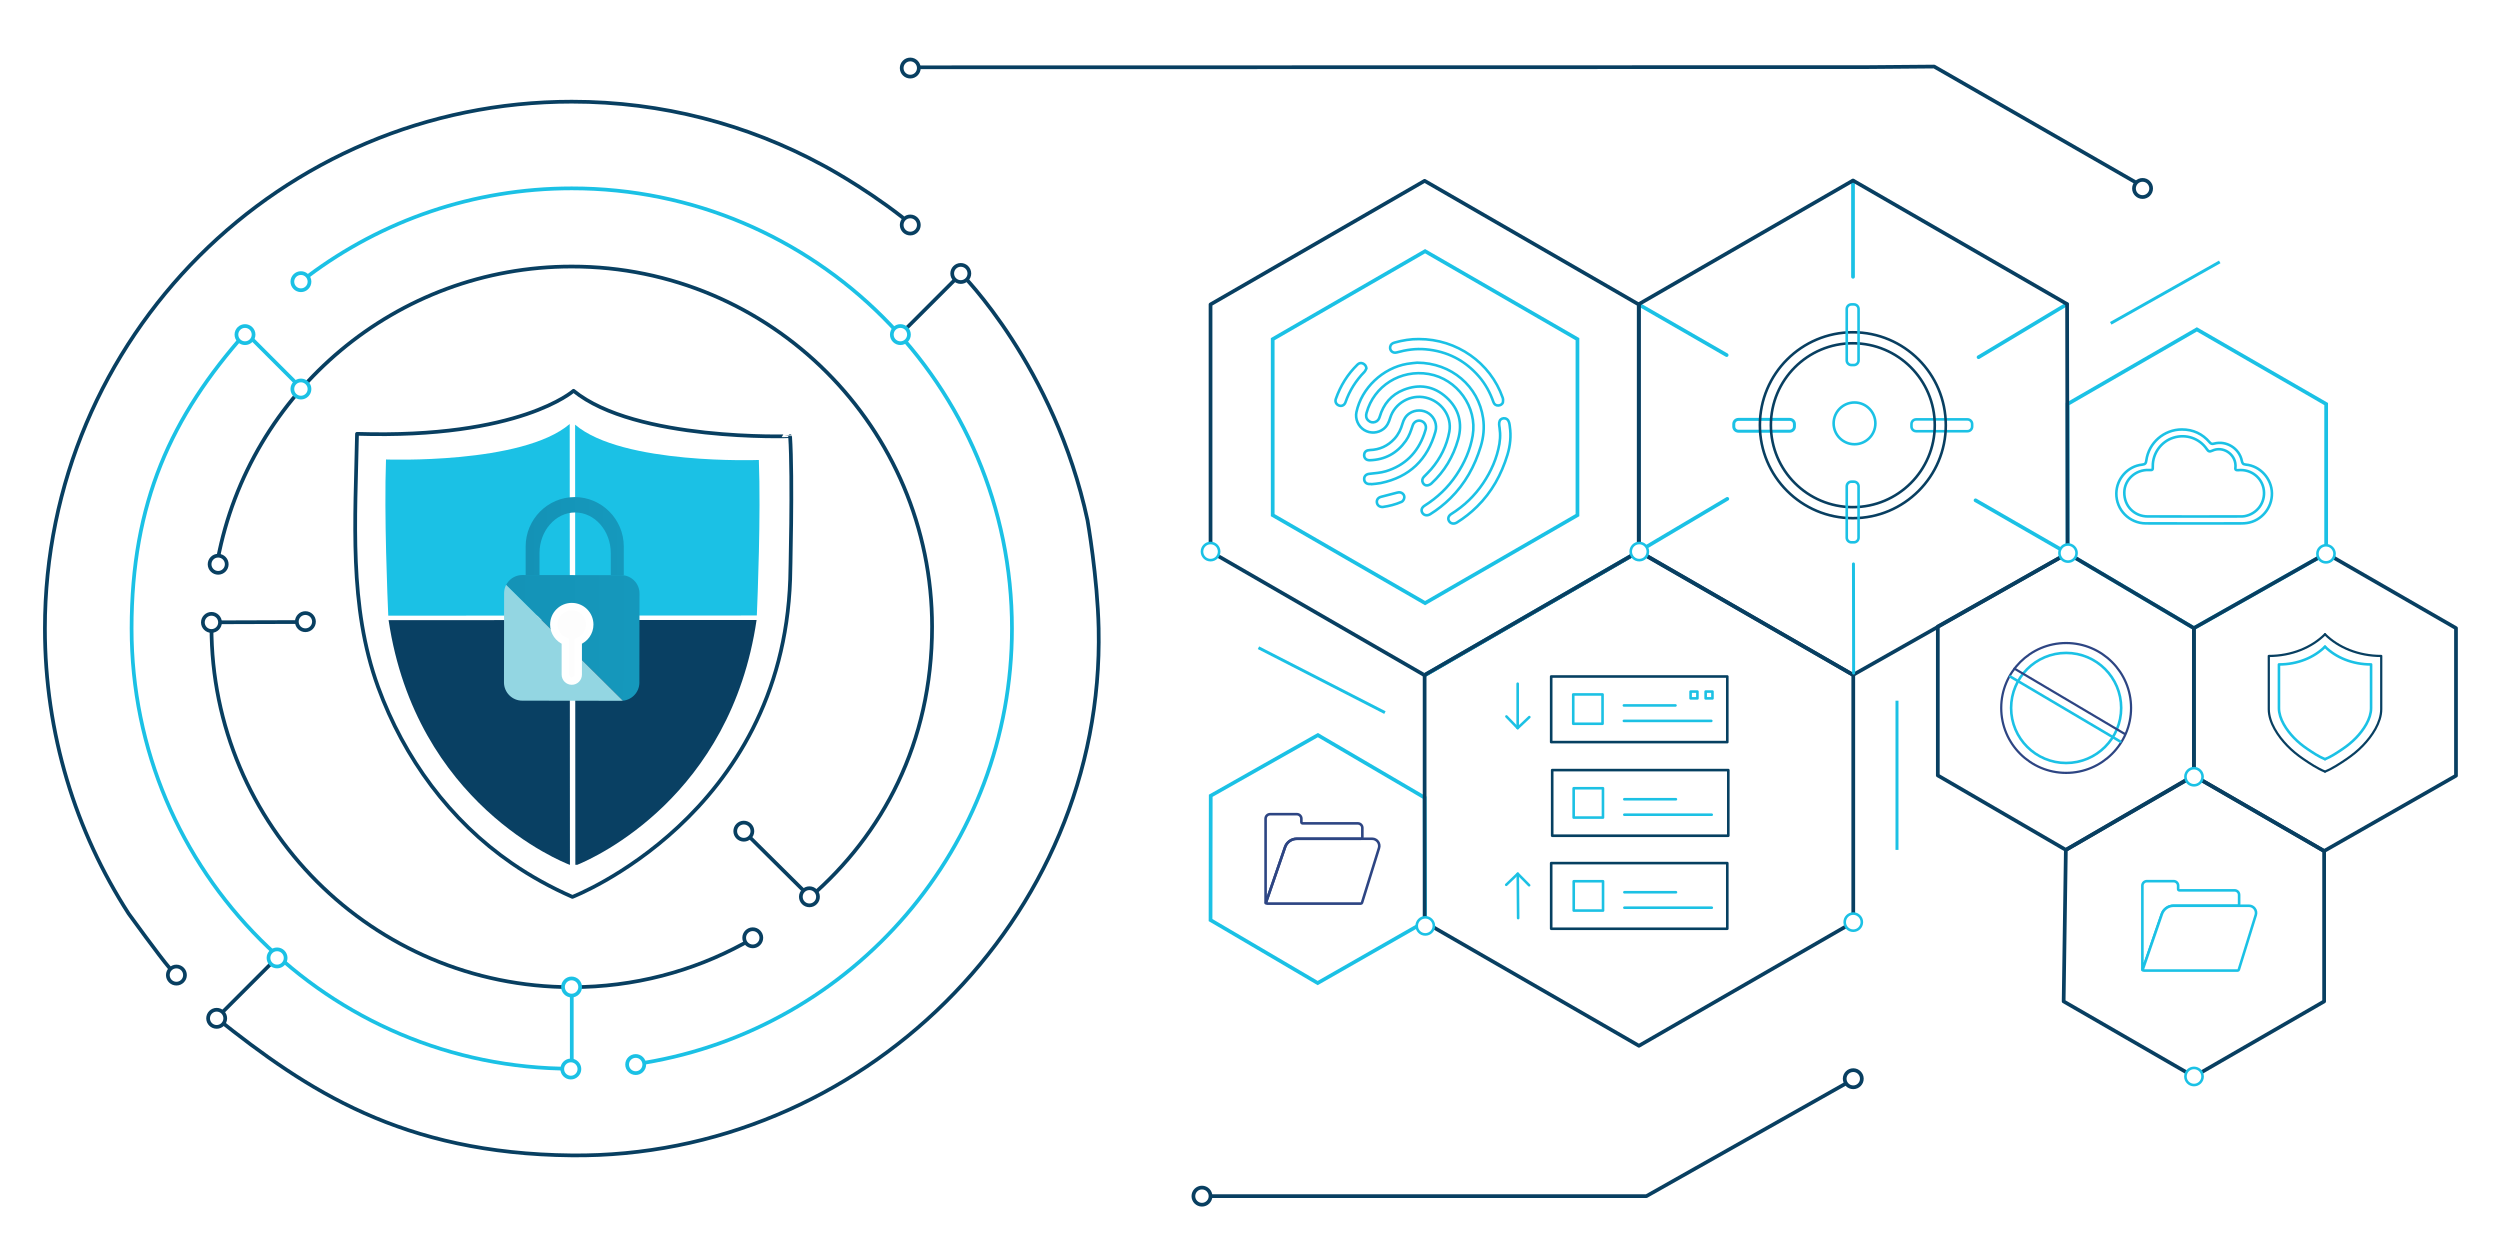 <?xml version="1.0" encoding="utf-8"?>
<!-- Generator: Adobe Illustrator 24.0.0, SVG Export Plug-In . SVG Version: 6.00 Build 0)  -->
<svg version="1.1" id="Layer_1" xmlns="http://www.w3.org/2000/svg" xmlns:xlink="http://www.w3.org/1999/xlink" x="0px" y="0px"
	 viewBox="0 0 3353 1685" style="enable-background:new 0 0 3353 1685;" xml:space="preserve">
<style type="text/css">
	.st0{fill:#FFFFFF;}
	.st1{fill:none;}
	.st2{fill:none;stroke:#004166;stroke-width:4;stroke-miterlimit:10;}
	.st3{fill:#1BC1E5;}
	.st4{fill:#094063;}
	.st5{fill:none;stroke:#00C4E8;stroke-width:5;stroke-miterlimit:10;}
	.st6{fill:none;stroke:#00CCFF;stroke-width:4;stroke-miterlimit:10;}
	.st7{fill:none;stroke:#00C4E8;stroke-width:4;stroke-miterlimit:10;}
	.st8{fill:none;stroke:#19B7D9;stroke-width:4;stroke-linecap:round;stroke-linejoin:round;stroke-miterlimit:10;}
	.st9{fill:none;stroke:#064061;stroke-width:5;stroke-linecap:round;stroke-linejoin:round;stroke-miterlimit:10;}
	.st10{fill:none;stroke:#003366;stroke-width:5;stroke-linecap:round;stroke-linejoin:round;stroke-miterlimit:10;}
	.st11{fill:#FFFFFF;stroke:#00C4E8;stroke-width:4;stroke-miterlimit:10;}
	.st12{fill:#FFFFFF;stroke:#094063;stroke-width:4;stroke-miterlimit:10;}
	.st13{fill:none;stroke:#1BC1E5;stroke-width:5;stroke-miterlimit:10;}
	.st14{fill:none;stroke:#1BC1E5;stroke-width:5;stroke-linecap:round;stroke-miterlimit:10;}
	.st15{fill:none;stroke:#083F61;stroke-width:5;stroke-linecap:round;stroke-linejoin:round;stroke-miterlimit:10;}
	.st16{fill:none;stroke:#083F61;stroke-width:4;stroke-linecap:round;stroke-linejoin:round;stroke-miterlimit:10;}
	.st17{fill:none;stroke:#1BC1E5;stroke-width:4;stroke-linecap:round;stroke-miterlimit:10;}
	.st18{fill:none;stroke:#1BC1E5;stroke-width:4;stroke-miterlimit:10;}
	.st19{fill:none;stroke:#1BC1E5;stroke-width:4;stroke-linecap:round;stroke-linejoin:round;stroke-miterlimit:10;}
	.st20{fill:none;stroke:#1BC1E5;stroke-width:3.5;stroke-linecap:round;stroke-linejoin:round;stroke-miterlimit:10;}
	.st21{fill:none;stroke:#083F61;stroke-width:3.5;stroke-linecap:round;stroke-linejoin:round;stroke-miterlimit:10;}
	.st22{fill:none;stroke:#2D4583;stroke-width:3;stroke-linecap:round;stroke-linejoin:round;stroke-miterlimit:10;}
	.st23{fill:none;stroke:#2D4583;stroke-width:3.5;stroke-linecap:round;stroke-linejoin:round;stroke-miterlimit:10;}
	.st24{fill:#FFFFFF;stroke:#083F61;stroke-width:3;stroke-linecap:round;stroke-linejoin:round;stroke-miterlimit:10;}
	.st25{clip-path:url(#SVGID_2_);}
	.st26{fill:url(#SVGID_3_);}
	.st27{fill:#93D6E2;}
	.st28{fill:#FDFDFD;stroke:#FFFFFF;stroke-width:10;stroke-miterlimit:10;}
	.st29{fill:#FFFFFF;stroke:#1BC1E5;stroke-width:3.5;stroke-linecap:round;stroke-linejoin:round;stroke-miterlimit:10;}
	.st30{fill:none;stroke:#083F61;stroke-width:3;stroke-linecap:round;stroke-linejoin:round;stroke-miterlimit:10;}
	.st31{fill:none;stroke:#083F61;stroke-width:2.999;stroke-miterlimit:10;}
	.st32{fill:#FFFFFF;stroke:#083F61;stroke-width:5;stroke-linecap:round;stroke-linejoin:round;stroke-miterlimit:10;}
	.st33{fill:#FFFFFF;stroke:#1BC1E5;stroke-width:5;stroke-linecap:round;stroke-linejoin:round;stroke-miterlimit:10;}
	.st34{fill:url(#SVGID_4_);}
	.st35{fill:none;stroke:#19B7D9;stroke-width:5;stroke-linecap:round;stroke-linejoin:round;stroke-miterlimit:10;}
	.st36{fill:none;stroke:#094063;stroke-width:5;stroke-miterlimit:10;}
	.st37{fill:#FFFFFF;stroke:#00CCFF;stroke-width:4;stroke-miterlimit:10;}
	.st38{fill:#064163;stroke:#094063;stroke-width:2;stroke-miterlimit:10;}
	.st39{fill:none;stroke:#003366;stroke-width:4;stroke-miterlimit:10;}
	.st40{fill:#FFFFFF;stroke:#003366;stroke-width:4;stroke-miterlimit:10;}
	.st41{clip-path:url(#SVGID_6_);}
	.st42{fill:url(#SVGID_7_);}
	.st43{clip-path:url(#SVGID_9_);}
	.st44{fill:url(#SVGID_10_);}
	.st45{clip-path:url(#SVGID_12_);}
	.st46{fill:url(#SVGID_13_);}
	.st47{clip-path:url(#SVGID_15_);}
	.st48{fill:url(#SVGID_16_);}
	.st49{clip-path:url(#SVGID_18_);}
	.st50{fill:url(#SVGID_19_);}
	.st51{clip-path:url(#SVGID_21_);}
	.st52{clip-path:url(#SVGID_23_);}
	.st53{fill:#7DD7E3;}
	.st54{fill:url(#SVGID_24_);}
	.st55{fill:none;stroke:#063F61;stroke-width:5;stroke-miterlimit:10;}
	.st56{fill:none;stroke:#1BC1E5;stroke-width:3;stroke-linecap:round;stroke-linejoin:round;stroke-miterlimit:10;}
	.st57{fill:none;stroke:#1BB8DA;stroke-width:3;stroke-linecap:round;stroke-linejoin:round;stroke-miterlimit:10;}
	.st58{fill:none;stroke:#93D6E2;stroke-width:3;stroke-linecap:round;stroke-linejoin:round;stroke-miterlimit:10;}
	.st59{clip-path:url(#SVGID_26_);}
	.st60{clip-path:url(#SVGID_28_);fill:#094063;}
	.st61{fill:none;stroke:#F4F4F4;stroke-width:13;stroke-linecap:round;stroke-linejoin:round;stroke-miterlimit:10;}
	.st62{fill:none;stroke:#083F61;stroke-width:13;stroke-linecap:round;stroke-linejoin:round;stroke-miterlimit:10;}
	.st63{fill:#064061;}
	.st64{fill:#FFFFFF;stroke:#F4F4F4;stroke-width:6;stroke-linecap:round;stroke-linejoin:round;stroke-miterlimit:10;}
	.st65{fill:none;stroke:#1BC1E5;stroke-width:18;stroke-linecap:round;stroke-linejoin:round;stroke-miterlimit:10;}
	.st66{fill:none;stroke:#083F61;stroke-width:2.888;stroke-linecap:round;stroke-linejoin:round;stroke-miterlimit:10;}
	.st67{fill:none;stroke:#1BC1E5;stroke-width:3;stroke-linecap:round;stroke-miterlimit:10;}
	.st68{fill:#FFFFFF;stroke:#1BC1E5;stroke-width:3;stroke-linecap:round;stroke-linejoin:round;stroke-miterlimit:10;}
	.st69{clip-path:url(#SVGID_30_);}
	.st70{fill:#004166;}
	.st71{fill:#00C4E8;}
	.st72{clip-path:url(#SVGID_30_);fill:none;stroke:#FFFFFF;stroke-width:4;stroke-miterlimit:10;}
	.st73{clip-path:url(#SVGID_32_);}
	.st74{clip-path:url(#SVGID_32_);fill:url(#SVGID_33_);}
	.st75{fill:#FFFFFF;stroke:#1BC1E5;stroke-width:3.5;stroke-linecap:round;stroke-miterlimit:10;}
	.st76{fill:#FFFFFF;stroke:#1BC1E5;stroke-width:4;stroke-linecap:round;stroke-miterlimit:10;}
	.st77{fill:none;stroke:#004166;stroke-width:2.888;stroke-miterlimit:10;}
	.st78{fill:none;stroke:#00C4E8;stroke-width:2.888;stroke-miterlimit:10;}
	.st79{fill:none;stroke:#074063;stroke-width:2.888;stroke-linecap:round;stroke-miterlimit:10;}
	.st80{fill:none;stroke:#00B9DC;stroke-width:2.888;stroke-linecap:round;stroke-linejoin:round;stroke-miterlimit:10;}
	.st81{fill:none;stroke:#004064;stroke-width:2.888;stroke-linecap:round;stroke-linejoin:round;stroke-miterlimit:10;}
	.st82{fill:#FCFCFC;stroke:#004166;stroke-width:2.888;stroke-miterlimit:10;}
	.st83{fill:#FAFBFC;stroke:#00C4E8;stroke-width:2.888;stroke-miterlimit:10;}
	.st84{fill:none;stroke:#083F61;stroke-width:3.338;stroke-linecap:round;stroke-linejoin:round;stroke-miterlimit:10;}
	.st85{fill:none;stroke:#1BC1E5;stroke-width:3.338;stroke-linecap:round;stroke-miterlimit:10;}
	.st86{fill:none;stroke:#083F61;stroke-width:2.786;stroke-linecap:round;stroke-linejoin:round;stroke-miterlimit:10;}
	.st87{fill:none;stroke:#083F61;stroke-width:2.748;stroke-linecap:round;stroke-linejoin:round;stroke-miterlimit:10;}
	.st88{fill:#FFFFFF;stroke:#1BC1E5;stroke-width:2.888;stroke-linecap:round;stroke-linejoin:round;stroke-miterlimit:10;}
	.st89{fill:#FFFFFF;stroke:#004166;stroke-width:2.888;stroke-miterlimit:10;}
	.st90{fill:none;stroke:#063F61;stroke-width:3;stroke-miterlimit:10;}
	.st91{fill:none;stroke:#083F61;stroke-width:3.566;stroke-linecap:round;stroke-linejoin:round;stroke-miterlimit:10;}
	.st92{fill:none;stroke:#1BC1E5;stroke-width:2.409;stroke-miterlimit:10;}
	.st93{fill:none;stroke:#1BC1E5;stroke-width:2.496;stroke-miterlimit:10;}
	.st94{fill:#FFFFFF;stroke:#063F61;stroke-width:5;stroke-miterlimit:10;}
	.st95{fill:#3399FF;}
	.st96{fill:none;stroke:#094063;stroke-width:3;stroke-miterlimit:10;}
	.st97{fill:#FFFFFF;stroke:#19B7D9;stroke-width:4;stroke-linecap:round;stroke-linejoin:round;stroke-miterlimit:10;}
	.st98{opacity:0.26;}
	.st99{fill:none;stroke:#083F61;stroke-width:5.192;stroke-linecap:round;stroke-linejoin:round;stroke-miterlimit:10;}
	.st100{clip-path:url(#SVGID_35_);}
	.st101{clip-path:url(#SVGID_35_);fill:none;stroke:#FFFFFF;stroke-width:4;stroke-miterlimit:10;}
	.st102{clip-path:url(#SVGID_37_);}
	.st103{clip-path:url(#SVGID_37_);fill:url(#SVGID_38_);}
	.st104{clip-path:url(#SVGID_40_);}
	.st105{clip-path:url(#SVGID_42_);}
	.st106{fill:url(#SVGID_43_);}
	.st107{fill:#FFFFFF;stroke:#083F61;stroke-width:3.5;stroke-linecap:round;stroke-linejoin:round;stroke-miterlimit:10;}
	.st108{fill:#FFFFFF;stroke:#1BC1E5;stroke-width:5;stroke-linecap:round;stroke-miterlimit:10;}
	.st109{fill:#FFFFFF;stroke:#1BC1E5;stroke-width:4.282;stroke-linecap:round;stroke-miterlimit:10;}
	.st110{fill:none;stroke:#074063;stroke-width:4;stroke-linecap:round;stroke-miterlimit:10;}
	.st111{fill:#FCFCFC;stroke:#004166;stroke-width:4;stroke-miterlimit:10;}
	.st112{fill:#FFFFFF;stroke:#004166;stroke-width:4;stroke-miterlimit:10;}
	.st113{fill:none;stroke:#1BC1E5;stroke-width:3.4;stroke-linecap:round;stroke-linejoin:round;stroke-miterlimit:10;}
	.st114{fill:none;stroke:#1BC1E5;stroke-width:3.523;stroke-linecap:round;stroke-linejoin:round;stroke-miterlimit:10;}
	.st115{clip-path:url(#SVGID_45_);}
	.st116{clip-path:url(#SVGID_45_);fill:none;stroke:#FFFFFF;stroke-width:4;stroke-miterlimit:10;}
	.st117{clip-path:url(#SVGID_47_);}
	.st118{clip-path:url(#SVGID_47_);fill:url(#SVGID_48_);}
	.st119{fill:none;stroke:#1BC1E5;stroke-width:4.67;stroke-linecap:round;stroke-miterlimit:10;}
	.st120{fill:#FFFFFF;stroke:#1BC1E5;stroke-width:4.872;stroke-linecap:round;stroke-miterlimit:10;}
	.st121{fill:none;stroke:#1BC1E5;stroke-width:4.153;stroke-linecap:round;stroke-miterlimit:10;}
	.st122{fill:none;stroke:#1BC1E5;stroke-width:4.691;stroke-linecap:round;stroke-miterlimit:10;}
	.st123{fill:none;stroke:#083F61;stroke-width:4.153;stroke-linecap:round;stroke-linejoin:round;stroke-miterlimit:10;}
	.st124{fill:none;stroke:#1BC1E5;stroke-width:4.42;stroke-linecap:round;stroke-miterlimit:10;}
	.st125{fill:none;stroke:#1BC1E5;stroke-width:2.716;stroke-linecap:round;stroke-linejoin:round;stroke-miterlimit:10;}
	.st126{fill:none;stroke:#1BC1E5;stroke-width:2.803;stroke-linecap:round;stroke-linejoin:round;stroke-miterlimit:10;}
	.st127{fill:none;stroke:#1BC1E5;stroke-width:3.115;stroke-linecap:round;stroke-linejoin:round;stroke-miterlimit:10;}
	.st128{fill:#FFFFFF;stroke:#1BC1E5;stroke-width:3.115;stroke-linecap:round;stroke-miterlimit:10;}
	.st129{fill:none;stroke:#1BC1E5;stroke-width:5.192;stroke-linecap:round;stroke-miterlimit:10;}
	.st130{fill:#FCFCFC;stroke:#004166;stroke-width:5.192;stroke-miterlimit:10;}
	.st131{clip-path:url(#SVGID_50_);}
	.st132{clip-path:url(#SVGID_50_);fill:none;stroke:#FFFFFF;stroke-width:4;stroke-miterlimit:10;}
	.st133{clip-path:url(#SVGID_52_);}
	.st134{clip-path:url(#SVGID_52_);fill:url(#SVGID_53_);}
	.st135{fill:none;stroke:#083F61;stroke-width:3.751;stroke-linecap:round;stroke-linejoin:round;stroke-miterlimit:10;}
	.st136{fill:none;stroke:#083F61;stroke-width:4.012;stroke-linecap:round;stroke-linejoin:round;stroke-miterlimit:10;}
	.st137{fill:#FFFFFF;stroke:#1BC1E5;stroke-width:4.706;stroke-linecap:round;stroke-miterlimit:10;}
	.st138{fill:#FFFFFF;stroke:#1BC1E5;stroke-width:5.015;stroke-linecap:round;stroke-miterlimit:10;}
	.st139{fill:#FFFFFF;stroke:#1BC1E5;stroke-width:4.27;stroke-linecap:round;stroke-miterlimit:10;}
	.st140{fill:none;stroke:#004166;stroke-width:3.509;stroke-miterlimit:10;}
	.st141{fill:none;stroke:#00C4E8;stroke-width:3.509;stroke-miterlimit:10;}
	.st142{fill:none;stroke:#074063;stroke-width:3.509;stroke-linecap:round;stroke-miterlimit:10;}
	.st143{fill:#FCFCFC;stroke:#004166;stroke-width:3.509;stroke-miterlimit:10;}
	.st144{fill:#FFFFFF;stroke:#004166;stroke-width:3.509;stroke-miterlimit:10;}
	.st145{fill:#FCFCFC;stroke:#004166;stroke-width:3.594;stroke-miterlimit:10;}
	.st146{fill:#FCFCFC;stroke:#004166;stroke-width:3.492;stroke-miterlimit:10;}
	.st147{fill:none;stroke:#004166;stroke-width:3.109;stroke-miterlimit:10;}
	.st148{fill:none;stroke:#1BC1E5;stroke-width:3;stroke-linecap:round;stroke-linejoin:round;stroke-miterlimit:10;}
	.st149{fill:none;stroke:#1BC1E5;stroke-width:3.102;stroke-linecap:round;stroke-linejoin:round;stroke-miterlimit:10;}
	.st150{fill:none;stroke:#1BC1E5;stroke-width:4.146;stroke-linecap:round;stroke-linejoin:round;stroke-miterlimit:10;}
	.st151{fill:#FFFFFF;stroke:#1BC1E5;stroke-width:3.664;stroke-linecap:round;stroke-miterlimit:10;}
	.st152{fill:none;stroke:#004166;stroke-width:5.192;stroke-miterlimit:10;}
	.st153{fill:none;stroke:#00C4E8;stroke-width:5.192;stroke-miterlimit:10;}
	.st154{fill:none;stroke:#074063;stroke-width:5.192;stroke-linecap:round;stroke-miterlimit:10;}
	.st155{fill:#FFFFFF;stroke:#004166;stroke-width:5.192;stroke-miterlimit:10;}
	.st156{fill:none;stroke:#00CCFF;stroke-width:5.59;stroke-miterlimit:10;}
	.st157{fill:#FFFFFF;stroke:#00CCFF;stroke-width:5.59;stroke-miterlimit:10;}
	.st158{fill:none;stroke:#1BC1E5;stroke-width:3.565;stroke-linecap:round;stroke-linejoin:round;stroke-miterlimit:10;}
	.st159{fill:none;stroke:#1BC1E5;stroke-width:3.5;stroke-linecap:round;stroke-miterlimit:10;}
	.st160{fill:#FFFFFF;stroke:#1BC1E5;stroke-width:2.8;stroke-linecap:round;stroke-miterlimit:10;}
	.st161{fill:none;stroke:#1BC1E5;stroke-width:2.8;stroke-linecap:round;stroke-miterlimit:10;}
	.st162{fill:none;stroke:#064061;stroke-width:3.5;stroke-linecap:round;stroke-linejoin:round;stroke-miterlimit:10;}
	.st163{fill:none;stroke:#1CC1E4;stroke-width:3.5;stroke-linecap:round;stroke-linejoin:round;stroke-miterlimit:10;}
	.st164{fill:none;stroke:#1BC1E5;stroke-width:2.73;stroke-linecap:round;stroke-miterlimit:10;}
</style>
<rect class="st0" width="3353" height="1685"/>
<g>
	<path class="st3" d="M764.1,568.65l0.13,256.97l-243.49,0.12c-0.92-20.76-5.73-134.84-3.03-209.49
		C517.71,616.25,700.77,622.98,764.1,568.65z"/>
	<path class="st3" d="M1015.06,825.5l-243.59,0.12l-0.13-256.06c63.43,54.26,246.44,47.35,246.44,47.35
		C1020.56,690.49,1016.06,802.5,1015.06,825.5z"/>
	<path class="st4" d="M764.23,831.63l0.17,328.21l-0.43,0c-10.17-3.91-206.03-81.72-242.8-328.09L764.23,831.63z"/>
	<path class="st4" d="M1014.73,831.5c-34.65,236.53-215.9,318.3-240.35,328.33l-2.73,0l-0.17-328.21L1014.73,831.5z"/>
</g>
<g>
	<polygon class="st13" points="3119.84,541.89 3119.84,742.11 2942.45,842.45 2773.04,742.11 2773.04,541.89 2946.44,441.77 	"/>
	<line class="st14" x1="2315.77" y1="476.23" x2="2197.84" y2="408.31"/>
	<line class="st14" x1="2485.26" y1="371.24" x2="2485.26" y2="242.53"/>
	<line class="st14" x1="2772.39" y1="407.86" x2="2653.65" y2="479.07"/>
	<line class="st14" x1="2316.64" y1="669.07" x2="2197.66" y2="739.66"/>
	<line class="st14" x1="2773.58" y1="742.44" x2="2649.61" y2="671.04"/>
	<polygon class="st15" points="2197.84,408.31 2197.84,739.87 1910.7,905.65 1623.57,739.87 1623.57,408.31 1910.7,242.53 	"/>
	<polygon class="st15" points="2772.39,407.86 2773.04,742.11 2485.26,905.19 2198.12,739.41 2198.12,407.86 2485.26,242.08 	"/>
	<polygon class="st13" points="2115.69,454.91 2115.69,690.89 1911.32,808.89 1706.95,690.89 1706.95,454.91 1911.32,336.91 	"/>
	<polygon class="st13" points="1910.71,1069.79 1911.26,1236.16 1767.28,1318.45 1623.57,1234.01 1623.83,1067.27 1767.55,985.93 	
		"/>
	<polygon class="st15" points="2942.45,842.45 2942.45,1040.03 2770.72,1139.88 2599,1040.03 2599,840.32 2773.04,742.11 	"/>
	<line class="st13" x1="2197.66" y1="739.66" x2="1910.22" y2="905.91"/>
	<polygon class="st15" points="2485.6,905.27 2485.6,1236.82 2198.15,1402.6 1910.7,1236.82 1910.7,905.27 2197.66,739.66 	"/>
	<polygon class="st15" points="3293.97,842.45 3293.97,1040.37 3117.12,1141.39 2942.45,1040.37 2942.45,842.45 3119.84,742.11 	"/>
	<polygon class="st15" points="2770.72,1139.88 2767.77,1343.09 2942.45,1443.94 3117.12,1343.09 3117.12,1141.39 2942.45,1040.54 	
		"/>
</g>
<line class="st17" x1="2485.86" y1="756.35" x2="2486.09" y2="902.76"/>
<path class="st15" d="M227.17,1297.96c-12.41-14.28-54.64-72.59-54.64-72.59c-71.06-110.22-112.3-241.48-112.3-382.38
	c0-390.26,316.37-706.63,706.63-706.63c121.49,0,235.81,30.66,335.66,84.66c0,0,52.4,27.33,107.77,70.39"/>
<path class="st13" d="M413.52,369.99c98.52-73.72,220.83-117.37,353.35-117.37c326.06,0,590.37,264.32,590.37,590.38
	c0,292.9-213.29,535.97-493.02,582.39"/>
<path class="st15" d="M292.15,749.86c42.51-223.46,238.88-392.39,474.71-392.39c266.89,0,483.24,216.35,483.24,483.24
	c0,156.3-67.24,279.16-163.55,362.48l-83.25-82.58"/>
<path class="st15" d="M769.22,524.12c0,0-72.11,64.6-290.4,57.73c-2.09,114-11.38,230.88,28.32,339.68
	c34.68,95.04,96.2,179.11,179.57,236.47c25.49,17.54,52.7,32.51,81,44.92c0,0,281.13-108.33,292.06-425.93
	c0,0,3.63-136.11-0.1-191.95C1059.68,585.05,852.5,592.13,769.22,524.12z"/>
<path class="st15" d="M1206.72,449.21l82.31-82.31c0,0,125.17,124.37,169.56,331.05c0,0,13.4,75.98,14.9,145.04
	c8.5,390.17-320.68,710.44-706.63,706.63c-228.22-2.25-355.02-87.59-476.39-184.16l82.61-82.61"/>
<path class="st15" d="M399.1,834.27l-115.48,0.37v6.07c0,266.89,216.35,483.24,483.24,483.24c83.4,0,161.87-21.13,230.34-58.32"/>
<path class="st14" d="M404.44,521.07l-74.87-74.87c-99.86,112.14-153.08,228.02-153.08,396.79c0,326.06,264.32,590.38,590.38,590.38
	v-109.41"/>
<polyline class="st15" points="1623.57,1604.27 2208.1,1604.27 2486.1,1447.27 "/>
<line class="st18" x1="1687.87" y1="868.74" x2="1857.46" y2="955.72"/>
<line class="st18" x1="2544.24" y1="939.78" x2="2544.24" y2="1139.88"/>
<line class="st18" x1="2830.91" y1="433.62" x2="2977.1" y2="351.27"/>
<path class="st19" d="M2325.33,572.08v-3.33c0-3.46,2.8-6.26,6.26-6.26h68.83c3.46,0,6.26,2.8,6.26,6.26v3.33
	c0,3.46-2.8,6.26-6.26,6.26h-68.83C2328.13,578.34,2325.33,575.54,2325.33,572.08z"/>
<path class="st20" d="M2645.03,568.75v3.33c0,3.46-2.8,6.26-6.26,6.26h-68.83c-3.46,0-6.26-2.8-6.26-6.26v-3.33
	c0-3.46,2.8-6.26,6.26-6.26h68.83C2642.22,562.49,2645.03,565.3,2645.03,568.75z"/>
<path class="st21" d="M2485.03,445.63c-68.86,0-124.67,55.82-124.67,124.67s55.82,124.67,124.67,124.67s124.67-55.82,124.67-124.67
	S2553.88,445.63,2485.03,445.63z M2485,680.17c-60.69,0-109.89-49.2-109.89-109.9c0-60.69,49.2-109.89,109.89-109.89
	c60.7,0,109.9,49.2,109.9,109.89C2594.91,630.97,2545.7,680.17,2485,680.17z"/>
<path class="st20" d="M2486.44,489.6h-3.33c-3.46,0-6.26-2.8-6.26-6.26v-68.83c0-3.46,2.8-6.26,6.26-6.26h3.33
	c3.46,0,6.26,2.8,6.26,6.26v68.83C2492.7,486.8,2489.9,489.6,2486.44,489.6z"/>
<path class="st20" d="M2483.11,646.01h3.33c3.46,0,6.26,2.8,6.26,6.26v68.83c0,3.46-2.8,6.26-6.26,6.26h-3.33
	c-3.46,0-6.26-2.8-6.26-6.26v-68.83C2476.85,648.82,2479.65,646.01,2483.11,646.01z"/>
<g>
	<path class="st20" d="M1900.74,486.44c46.03,0.26,82.19,31.62,88.4,74.48c1.87,12.87,0.6,25.51-3.2,37.98
		c-8.05,26.43-20.97,49.94-40.76,69.46c-8.21,8.1-17.19,15.22-26.99,21.3c-3.94,2.45-8.36,1.67-10.5-1.81
		c-2.07-3.37-1.01-7.13,3.01-9.66c17.03-10.73,31.3-24.32,42.52-41.02c10.86-16.17,18.67-33.74,21.95-52.96
		c6.53-38.19-20.83-76.16-59.08-82.63c-37.75-6.39-73.36,15.96-83.28,52.17c-1.07,3.91-0.74,7.33,2.32,10.18
		c2.66,2.47,5.78,3.21,9.23,2.02c3.32-1.15,5.11-3.61,6.09-6.96c5.03-17.05,15.52-29.61,32.08-36.15
		c21.02-8.3,40.74-5.06,57.48,10.18c16.82,15.32,21.83,34.73,15.57,56.56c-6.53,22.8-18.19,42.68-35.75,58.85
		c-1.37,1.26-3.34,2.24-5.16,2.55c-2.89,0.49-5.12-1.04-6.43-3.7c-1.21-2.46-0.7-5.49,1.33-7.63c3.26-3.44,6.77-6.68,9.85-10.28
		c12.53-14.65,20.94-31.47,24.42-50.38c3.8-20.62-10.58-40.87-31.59-45.74c-20.34-4.71-41.67,7.39-47.73,27.25
		c-1.76,5.76-4.06,11.01-8.95,14.82c-7.45,5.8-17.85,6.4-25.9,1.43c-8.05-4.97-12.36-14.92-10.41-24.08
		c6.81-32.04,35.2-59.1,68.03-64.68C1892.62,487.11,1898.03,486.75,1900.74,486.44z"/>
	<path class="st20" d="M2024.6,569.32c0.14,0.94,0.25,1.86,0.37,2.72c1.87,12.87,0.6,25.51-3.2,37.98
		c-8.05,26.43-20.97,49.94-40.76,69.46c-8.21,8.1-17.19,15.22-26.99,21.3c-3.94,2.45-8.36,1.67-10.5-1.81
		c-2.07-3.37-1.01-7.13,3.01-9.66c17.03-10.73,31.3-24.32,42.52-41.02c10.86-16.17,18.67-33.74,21.95-52.96
		c0.82-4.8,1.12-9.7,0.89-14.57c-0.11-2.34-0.34-4.67-0.68-6.98c-0.45-3-1.06-6.53,0.25-9.4c1.25-2.73,4.47-3.85,7.28-3.22
		C2022.68,562.02,2024.06,565.72,2024.6,569.32z"/>
	<path class="st20" d="M1839.11,649.22c-0.85,0-1.71,0.02-2.56,0c-4.14-0.14-6.88-2.82-6.92-6.75c-0.04-3.96,2.64-6.45,6.75-6.96
		c7.41-0.92,15.05-1.25,22.12-3.39c25.65-7.75,42.73-24.77,51.65-50c0.69-1.97,1.34-3.95,1.9-5.96c1.45-5.15-1.08-10.02-5.99-11.59
		c-4.81-1.54-9.77,1.06-11.41,6.2c-2.29,7.16-4.75,14.23-9.13,20.43c-11.8,16.73-27.95,25.46-48.42,26.08
		c-5.1,0.15-8.16-3.39-7.37-8.15c0.56-3.43,3.2-5.36,7.52-5.51c13.08-0.45,24.08-5.47,32.95-15.1c5.39-5.85,8.72-12.82,10.86-20.41
		c1.56-5.57,4.34-10.27,9.21-13.59c7.82-5.33,18.51-5.3,26.23,0.12c7.58,5.33,11.29,15.01,8.71,24.15
		c-10.61,37.68-34.77,61.11-73.37,69.08c-4.16,0.86-8.47,1.03-12.7,1.53C1839.13,649.33,1839.12,649.27,1839.11,649.22z"/>
	<path class="st20" d="M1903.07,454.77c50.87,0,95.73,31.59,112.32,78.61c0.65,1.85,0.74,4.14,0.33,6.06
		c-0.57,2.68-3.38,4.33-6.32,4.41c-3.01,0.08-5.32-1.45-6.43-4.62c-4.42-12.57-10.64-24.12-19.36-34.21
		c-18.89-21.84-42.76-34.02-71.56-36.52c-13.23-1.15-26.1,0.64-38.82,4.2c-5.14,1.44-9.61-2.52-8.72-7.58
		c0.56-3.18,2.79-4.78,5.74-5.62C1881.27,456.37,1892.48,454.64,1903.07,454.77z"/>
	<path class="st20" d="M1832.67,494.04c-0.9,1.6-1.51,3.49-2.75,4.75c-11.45,11.73-19.97,25.23-25.36,40.73
		c-1.38,3.96-5.04,5.69-8.59,4.39c-3.81-1.39-5.72-5.02-4.34-8.92c6.18-17.55,15.69-33.01,29.06-46.02
		c2.11-2.05,4.62-2.66,7.33-1.43C1830.61,488.73,1832.22,490.74,1832.67,494.04z"/>
	<path class="st20" d="M1854.45,679.98c-4.46,0.03-7.33-2.43-7.79-6.18c-0.45-3.68,1.88-6.55,5.77-7.51
		c7.06-1.75,14.09-3.6,21.12-5.49c2.92-0.78,5.65-0.8,7.96,1.41c1.98,1.89,2.44,4.41,1.57,6.82c-0.57,1.56-1.82,3.4-3.25,4.03
		C1871.56,676.67,1862.84,678.81,1854.45,679.98z"/>
</g>
<g>
	<circle class="st22" cx="2771.11" cy="949.51" r="87.07"/>
	<circle class="st20" cx="2771.11" cy="949.51" r="73.81"/>
	<line class="st22" x1="2701.77" y1="896.76" x2="2850.01" y2="984.53"/>
	<line class="st20" x1="2696.29" y1="907.46" x2="2843.81" y2="994.63"/>
</g>
<g>
	<path class="st23" d="M1697.41,1211.17v-113.17c0-3.33,2.7-6.03,6.04-6.03h35.91c3.33,0,6.04,2.7,6.04,6.03v4.65
		c0,0.92,0.74,1.66,1.66,1.66h74.08c3.33,0,6.03,2.7,6.03,6.04v12.68c0,1.06-0.86,1.92-1.92,1.92h-85.98
		c-7.1,0-13.42,4.51-15.74,11.22l-25.88,75.04C1697.61,1211.34,1697.41,1211.31,1697.41,1211.17z"/>
	<path class="st23" d="M1699.56,1211.91h125.68c0.67,0,1.26-0.44,1.46-1.07l22.78-73.4c1.92-6.2-2.71-12.49-9.2-12.49h-101.03
		c-7.09,0-13.39,4.5-15.7,11.2l-25.43,73.75C1697.77,1210.88,1698.51,1211.91,1699.56,1211.91z"/>
</g>
<g>
	<g>
		<path class="st24" d="M3118.3,850.69c-17.74,17.73-44.92,29.08-75.4,29.08c0,0,0,71.44,0,71.46c0,17.88,12.58,36.21,24.61,48.68
			c6.57,6.81,13.99,12.85,21.88,18.2c8.86,6,18.82,12.66,28.81,16.7"/>
		<path class="st24" d="M3118.3,850.69c17.74,17.73,44.92,29.08,75.4,29.08c0,0,0,71.44,0,71.46c0,17.88-12.58,36.21-24.61,48.68
			c-6.57,6.81-13.99,12.85-21.88,18.2c-8.86,6-18.82,12.66-28.81,16.7"/>
	</g>
	<g>
		<path class="st20" d="M3118.3,867.31c-14.54,14.53-36.81,23.83-61.78,23.83c0,0,0,58.54,0,58.55c0,14.65,10.31,29.67,20.17,39.89
			c5.38,5.58,11.46,10.53,17.93,14.91c7.26,4.92,15.42,10.37,23.61,13.68"/>
		<path class="st20" d="M3118.3,867.31c14.54,14.53,36.81,23.82,61.78,23.82c0,0,0,58.54,0,58.55c0,14.65-10.31,29.67-20.17,39.89
			c-5.38,5.58-11.46,10.53-17.93,14.91c-7.26,4.92-15.42,10.37-23.61,13.68"/>
	</g>
</g>
<path class="st20" d="M2942.58,702c-21.48,0-42.97,0.05-64.45-0.02c-22.29-0.07-40.09-18.28-39.7-40.46
	c0.34-19.43,15.32-36.37,34.6-38.32c4.3-0.43,5.11-1.99,5.61-5.63c3.27-23.77,23.69-41.56,47.7-41.55
	c15.02,0,27.56,5.78,37.29,17.26c1.72,2.03,3.13,2.46,5.67,1.75c16.53-4.6,34.07,6.17,37.44,23.03c0.65,3.24,1.47,4.74,5.32,5.08
	c19.31,1.7,34.75,18.86,35.06,38.38c0.32,19.83-14.16,37.07-33.39,39.93c-4.77,0.71-9.52,0.53-14.29,0.54
	C2980.49,702.02,2961.53,702,2942.58,702z M2942.62,692.7c20.62,0,41.24,0.01,61.85-0.02c2.03,0,4.09-0.02,6.07-0.39
	c16.78-3.11,27.86-18.22,25.72-34.95c-2.11-16.47-17.01-28.35-34.06-26.77c-3.73,0.35-4.56-0.72-4.04-4
	c0.15-0.93,0.07-1.9,0.04-2.84c-0.56-15.27-17.32-25.85-31.09-19.29c-3.81,1.82-5.25,1.02-7.44-2.19
	c-9.95-14.59-27.99-20.54-44.85-15.17c-16.38,5.21-27.7,20.93-27.5,38.2c0.06,5.31,0.06,5.31-5.27,5.1
	c-17.76-0.69-32.63,12.8-32.94,29.89c-0.34,18.41,13.29,32.39,31.67,32.41C2901.39,692.72,2922,692.7,2942.62,692.7z"/>
<polyline class="st15" points="2869.1,247.27 2594.1,89.27 2504.27,90.02 1221.1,90.27 "/>
<g>
	<defs>
		<path id="SVGID_1_" d="M833.07,939.91l-132.72-0.18c-13.44-0.02-24.43-11.03-24.41-24.47l0.16-119.62
			c0.02-13.44,11.03-24.43,24.47-24.41l132.72,0.18c13.44,0.02,24.43,11.03,24.41,24.47l-0.16,119.62
			C857.53,928.94,846.52,939.92,833.07,939.91z"/>
	</defs>
	<clipPath id="SVGID_2_">
		<use xlink:href="#SVGID_1_"  style="overflow:visible;"/>
	</clipPath>
	<g class="st25">
		
			<linearGradient id="SVGID_3_" gradientUnits="userSpaceOnUse" x1="550.789" y1="870.274" x2="784.704" y2="870.274" gradientTransform="matrix(1 5.895989e-03 -5.895989e-03 1 106.523 -0.979)">
			<stop  offset="0.01" style="stop-color:#1492B6"/>
			<stop  offset="1" style="stop-color:#1599BD"/>
		</linearGradient>
		<polygon class="st26" points="652.84,758.72 885.4,989.37 886.45,758.44 		"/>
		<polygon class="st27" points="885.4,989.37 652.84,758.72 663.54,993.28 		"/>
	</g>
</g>
<path class="st28" d="M790.94,837.66c0,10.25-6.41,19.01-15.45,22.48v44.69c0,4.74-3.87,8.62-8.61,8.62h-0.01
	c-4.74,0-8.61-3.88-8.61-8.62v-44.69c-9.04-3.46-15.45-12.23-15.45-22.48c0-13.29,10.78-24.07,24.07-24.07
	C780.17,813.59,790.94,824.37,790.94,837.66z"/>
<path class="st29" d="M2873.35,1301v-113.17c0-3.33,2.7-6.03,6.03-6.03h35.91c3.33,0,6.03,2.7,6.03,6.03v4.65
	c0,0.92,0.74,1.66,1.66,1.66h74.08c3.33,0,6.03,2.7,6.03,6.04v12.68c0,1.06-0.86,1.92-1.92,1.92h-85.98
	c-7.1,0-13.42,4.51-15.74,11.22l-25.88,75.04C2873.55,1301.18,2873.35,1301.14,2873.35,1301z"/>
<path class="st29" d="M2875.49,1301.75h125.68c0.67,0,1.26-0.44,1.46-1.07l22.78-73.4c1.92-6.2-2.71-12.49-9.2-12.49h-101.03
	c-7.09,0-13.39,4.5-15.7,11.2l-25.43,73.75C2873.71,1300.72,2874.44,1301.75,2875.49,1301.75z"/>
<circle class="st20" cx="2487.26" cy="567.81" r="28"/>
<circle class="st32" cx="1220.85" cy="301.77" r="11.5"/>
<circle class="st33" cx="403.6" cy="377.77" r="11.5"/>
<circle class="st33" cx="852.6" cy="1427.77" r="11.5"/>
<circle class="st32" cx="997.6" cy="1114.77" r="11.5"/>
<circle class="st32" cx="236.6" cy="1307.77" r="11.5"/>
<circle class="st32" cx="292.6" cy="756.77" r="11.5"/>
<circle class="st32" cx="409.6" cy="833.77" r="11.5"/>
<circle class="st32" cx="1009.6" cy="1257.77" r="11.5"/>
<circle class="st33" cx="765.6" cy="1433.77" r="11.5"/>
<circle class="st33" cx="328.6" cy="448.77" r="11.5"/>
<circle class="st32" cx="290.6" cy="1365.77" r="11.5"/>
<circle class="st32" cx="1288.6" cy="366.77" r="11.5"/>
<circle class="st32" cx="283.6" cy="834.77" r="11.5"/>
<circle class="st32" cx="1085.6" cy="1202.77" r="11.5"/>
<circle class="st33" cx="371.6" cy="1284.77" r="11.5"/>
<circle class="st33" cx="1207.6" cy="448.77" r="11.5"/>
<circle class="st33" cx="403.6" cy="521.77" r="11.5"/>
<circle class="st33" cx="766.6" cy="1323.77" r="11.5"/>
<circle class="st29" cx="2198.6" cy="739.77" r="11.5"/>
<circle class="st29" cx="2773.6" cy="741.77" r="11.5"/>
<circle class="st29" cx="3119.6" cy="742.77" r="11.5"/>
<circle class="st29" cx="2942.6" cy="1041.77" r="11.5"/>
<circle class="st29" cx="1911.6" cy="1241.77" r="11.5"/>
<circle class="st29" cx="1623.6" cy="739.77" r="11.5"/>
<circle class="st29" cx="2942.6" cy="1443.77" r="11.5"/>
<circle class="st29" cx="2485.6" cy="1236.77" r="11.5"/>
<circle class="st32" cx="2873.6" cy="252.77" r="11.5"/>
<circle class="st32" cx="1612.07" cy="1604.27" r="11.5"/>
<circle class="st32" cx="2485.6" cy="1446.77" r="11.5"/>
<linearGradient id="SVGID_4_" gradientUnits="userSpaceOnUse" x1="704.379" y1="720.295" x2="835.977" y2="720.295" gradientTransform="matrix(1 -5.055989e-04 5.055989e-04 1 0.268 -0.785)">
	<stop  offset="0.01" style="stop-color:#1492B6"/>
	<stop  offset="1" style="stop-color:#1599BD"/>
</linearGradient>
<path class="st34" d="M836.62,732.87l0.02,38.66l-17.43,0.01l-0.02-29.63c-0.01-15.01-5.38-28.67-14.06-38.56
	c-8.67-9.91-20.64-16.03-33.77-16.03c-26.31,0.01-47.79,24.6-47.77,54.63l0.01,29.63l-18.57,0.01l-0.02-38.66
	c-0.02-36.44,29.57-66.24,65.75-66.26c18.1-0.01,34.56,7.42,46.49,19.43C829.21,698.1,836.61,714.66,836.62,732.87z"/>
<circle class="st32" cx="1220.85" cy="91.27" r="11.5"/>
<g>
	<rect x="2080.45" y="907.29" class="st162" width="236.2" height="88.03"/>
	<g>
		<line class="st163" x1="2035.51" y1="916.99" x2="2035.51" y2="976.51"/>
		<polyline class="st163" points="2020.43,960.92 2035.51,976.51 2051.11,961.78 		"/>
	</g>
	<rect x="2110.02" y="931.38" class="st163" width="39.31" height="39.31"/>
	<rect x="2267.43" y="927.54" class="st163" width="9.13" height="9.13"/>
	<rect x="2287.61" y="927.54" class="st163" width="9.13" height="9.13"/>
	<line class="st163" x1="2177.97" y1="946.12" x2="2247.14" y2="946.12"/>
	<line class="st163" x1="2177.97" y1="966.87" x2="2295.17" y2="966.87"/>
</g>
<rect x="2081.8" y="1032.85" class="st162" width="236.2" height="88.03"/>
<g>
	<line class="st163" x1="2036.13" y1="1231.36" x2="2035.64" y2="1171.85"/>
	<polyline class="st163" points="2050.86,1187.31 2035.64,1171.85 2020.17,1186.7 	"/>
</g>
<rect x="2110.6" y="1057.21" class="st163" width="39.31" height="39.31"/>
<line class="st163" x1="2178.55" y1="1071.95" x2="2247.72" y2="1071.95"/>
<line class="st163" x1="2178.55" y1="1092.7" x2="2295.74" y2="1092.7"/>
<g>
	<rect x="2080.45" y="1157.59" class="st162" width="236.2" height="88.03"/>
	<rect x="2110.68" y="1181.95" class="st163" width="39.31" height="39.31"/>
	<line class="st163" x1="2178.63" y1="1196.69" x2="2247.8" y2="1196.69"/>
	<line class="st163" x1="2178.63" y1="1217.44" x2="2295.83" y2="1217.44"/>
</g>
</svg>
